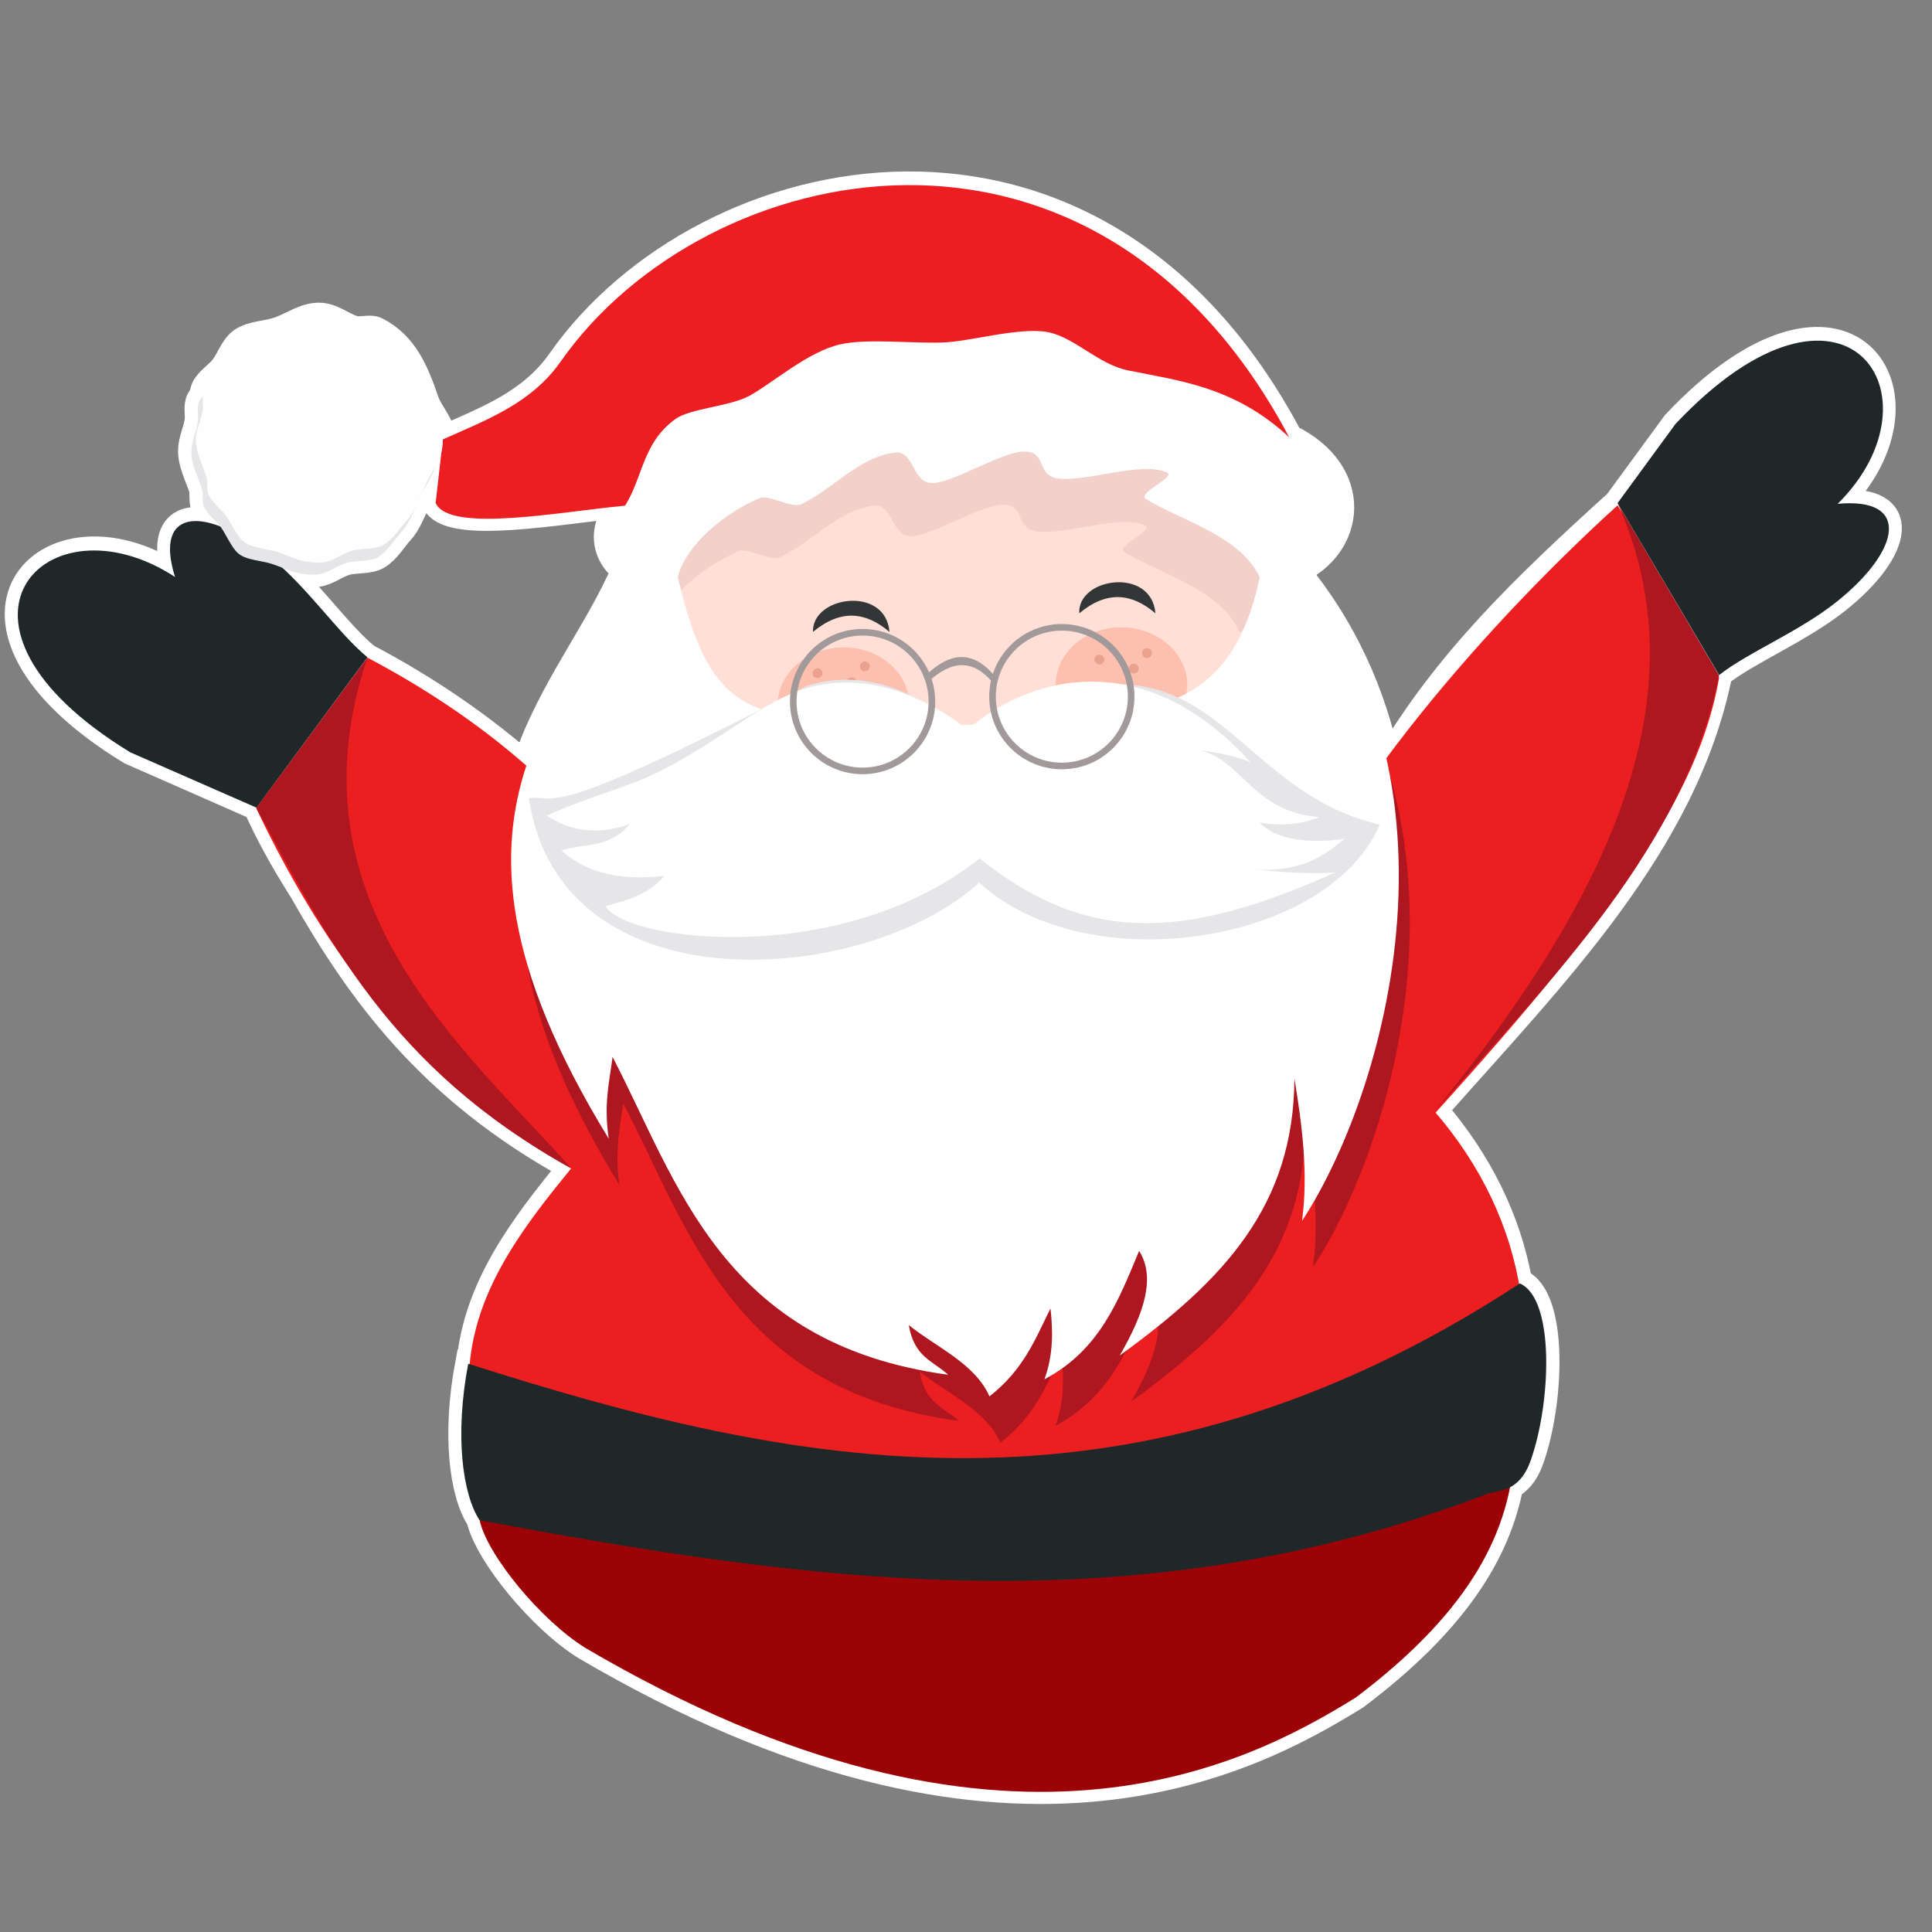 <?xml version="1.0" encoding="utf-8"?>
<!-- Generator: Adobe Illustrator 21.1.0, SVG Export Plug-In . SVG Version: 6.00 Build 0)  -->
<svg version="1.1" id="Layer_1" xmlns="http://www.w3.org/2000/svg" xmlns:xlink="http://www.w3.org/1999/xlink" x="0px" y="0px"
	 viewBox="0 0 510 510" style="enable-background:new 0 0 510 510;" xml:space="preserve">
<rect x="0" y="0" width="510" height="510" fill="#808080" stroke="none"/>
<style type="text/css">
	.st0{fill:#FFFEFF;stroke:#FFFFFF;stroke-width:7;stroke-miterlimit:10;}
	.st1{fill:#EB1F20;}
	.st2{fill:#AE1620;}
	.st3{fill:#9C0306;}
	.st4{fill:#1F2729;}
	.st5{fill:#FFDFD6;}
	.st6{fill:#FEC0AE;}
	.st7{fill:#F1D1CA;}
	.st8{fill:#EAA28E;}
	.st9{fill:#FFFFFF;}
	.st10{fill:#E6E6E8;}
	.st11{fill:none;stroke:#A2999A;stroke-width:1.74;}
	.st12{fill:#333637;}
	.st13{fill:#A2999A;}
	.st14{fill:#EC1E21;}
	.st15{fill:#FFFEFF;}
</style>
<path class="st0" d="M485,132.9c28.7-28.6,2-68.6-42.8-21.1l-15.3,20.9c-24.6,22.3-45.1,42-60.7,68.6c-3.7-17.8-11.3-35.2-24-50.6
	c14.8-6.6,17.2-25.9-1.8-35.2C289.1,18.6,186,41.2,148,95.2c-7.8,11.2-19.6,15.5-31.2,20.7c0-3.7-3.3-6.8-4.4-10
	c-2.7-7.9-5.6-14.9-13-18.7c-1.7-0.9-4.1,0.2-6.1-0.4c-3.1-1-5.7-3.4-9.1-3.4c-3.8,0-7.1,2.5-10.5,3.7c-3.4,1.2-7.1,1-9.9,2.9
	c-2.2,1.6-3.1,4.6-4.7,6.8c-1.4,2-4,3.4-5.1,5.6c-0.3,0.6-0.4,1.2-0.4,1.8c-0.4,0.4-0.7,0.9-0.9,1.3c-0.9,1.7-0.2,3.8-0.5,5.8
	c-0.4,2.5-1.7,5.1-1.7,7.7c0,3.4,1.8,6.8,2.8,9.8c0.4,1.1,0,3.5,0.5,4.6c0.8,1.9,3,3.7,4.3,5.3c-9.9-3.8-15.9,0.3-11.8,13.4
	c-33.9-22.1-67.6,12.3-11.8,46.3l33.2,14.6c2.9,6.5,7,14.1,12.1,22.1c15.1,26.6,33.6,52.4,71,73c-12.8,15.7-24.9,31.5-26.8,51.7
	c-0.1,0-0.2-0.1-0.3-0.1c-3.6,18.9-1.6,34.5,2.9,41.3c2.2,9.4,16.3,26.5,27.9,33.7c110.7,65,175,30.7,203.4,13.1
	c26.3-19.8,37.3-38,40.7-55.5c2-1.1,4-3,5.4-6.9c5.4-14.9,6.6-42.7-2.8-46.9c-0.1,0-0.1,0.1-0.2,0.1c-2.9-16.5-10.6-32-22.3-45.6
	c5.9-8,12-15.9,18.1-23.7c-5.6,7.8-11.6,15.7-18.1,23.7c31.6-35.7,66.1-70.3,75.1-115.1c7.6-6,21.1-11.5,31.1-19.4
	C501.9,145,504.2,131.1,485,132.9z M74.2,149.6c2.6,1,4.7,1.9,8.6,1.9c3.2,0,5.5-2.2,8.4-3.1c2.7-0.8,6.2-0.2,8.5-1.6
	c2.6-1.6,4.1-4.4,6.2-6.7c1.6-1.7,2.9-4.9,4.1-7.5c0.2-0.4,0.4-0.9,0.6-1.3c0.1-0.2,0.2-0.5,0.3-0.7c1.4-2.9,2.9-4.9,3.7-7.4
	c0.8-1.3,1.4-2.7,1.7-4.3l-1.5,13.6c3.7,8,33.2,2.2,49.9,0.7c-6.1,4.4-5.8,13.1,0.2,17.2c-7.3,17-19.8,32-26.2,51.5
	c-12.2-10.6-26-20.1-41.9-28.5C90.1,168,82.8,157.6,74.2,149.6z"/>
<g>
	<path class="st1" d="M378.7,293.4c24.5,28.3,31.3,65.6,14,100.9l-258.9,7.6c-22.3-42.8-3.5-68.4,17-93.5
		C112.7,285.3,406.1,256.2,378.7,293.4z"/>
	<path class="st1" d="M335.2,253.4c16.5-43,59.2-90.4,91.8-120l26.8,45.5c-5.2,30.5-27.7,62.8-75.1,115.1
		C375.7,297.2,335.2,253.4,335.2,253.4z"/>
	<path class="st1" d="M97,173.6c28.2,14.9,50,33.1,67.1,55.3c0,0,34.1,30.8,28.3,52.9c-6.5,24.5-41.7,26.6-41.7,26.6
		c-46.5-25.8-70.8-69.3-83.1-95.1L97,173.6z"/>
	<path class="st2" d="M171.6,153.6l10.3,10.9c9.1,39.1,19.9,35,54.2,41.5c57.8-9,94,8.2,101-51.7c56.6,55.9,33.1,144.2,9.5,180.2
		c1.7-12.8,0-25.2-2-37.6c-0.2,33.5-18.4,53-46,73.1c6.4-11.3,9.5-20.6,5-27.6c-5.4,13-10.4,26.2-25,34c2.3-6.2,2.3-12.5,1.6-18.7
		c-4,7.9-7,16.1-16.1,23.1c-3.9-8.6-13.8-12.8-21.3-18.7c1.4,8.5,6.5,9.5,10.4,13c-59.8-8-71.3-50.6-88.7-83.9
		c-0.8,6.6-2.3,12.4-1,21.6C107,220.6,159.8,195.7,171.6,153.6L171.6,153.6z"/>
	<path class="st2" d="M97,173.6c-21.8,64.6,26.2,103.8,53.8,134.8c-47.8-26.3-64.6-61-83.1-95.1L97,173.6z"/>
	<path class="st2" d="M427,132.8l26.8,45.5c-9,44.8-43.5,79.4-75.1,115.1C425.1,236.4,449.6,183.4,427,132.8L427,132.8z"/>
	<path class="st3" d="M126.6,401.3l273.2-18.5c-1,20.5-10.7,41.8-41.9,65.3c-28.4,17.6-92.7,51.9-203.4-13.1
		C142.9,427.8,128.7,410.7,126.6,401.3L126.6,401.3z"/>
	<path class="st4" d="M442.3,111.9c44.8-47.5,71.6-7.4,42.8,21.1c19.2-1.8,16.9,12.1-0.2,25.8c-10,8-23.5,13.4-31.1,19.4L427,132.8
		L442.3,111.9z"/>
	<path class="st4" d="M34.4,198.6c-55.7-34-22.1-68.4,11.8-46.3c-5.8-18.4,8.3-19,25.3-5.1c9.9,8.1,18,20.2,25.5,26.3l-29.3,39.7
		L34.4,198.6z"/>
	<path class="st4" d="M123.6,360c85.4,27.2,174.5,46.3,277.6-21.2c9.4,4.1,8.2,31.9,2.8,46.9c-3,8.3-8.5,7.7-11.3,8.6
		c-93.2,35.8-179.9,23.1-266.1,7C122.1,394.5,120,378.9,123.6,360L123.6,360z"/>
	<path class="st5" d="M336.9,171.9c0,47.6-36.2,86.3-80.8,86.3c-44.6,0-80.8-38.6-80.8-86.3s36.1-86.3,80.8-86.3
		C300.8,85.6,336.9,124.3,336.9,171.9L336.9,171.9z"/>
	<path class="st6" d="M313.4,180.7c0,8.3-7.8,15.1-17.4,15.1s-17.3-6.8-17.3-15.1c0-8.3,7.7-15.1,17.3-15.1S313.4,172.5,313.4,180.7
		L313.4,180.7z"/>
	<path class="st6" d="M240,186c0,8.3-7.7,15.1-17.3,15.1s-17.4-6.8-17.4-15.1c0-8.3,7.8-15.1,17.4-15.1S240,177.6,240,186L240,186z"
		/>
	<path class="st7" d="M181.4,133.2c4.8-7.7-17.5-2.3-8.7-8.6c3.8-2.8,14.3-3.3,19.4-6.1c6.3-3.4,15.5-11.7,24.1-13.6
		c7.1-1.6,18.7-0.2,27.1-0.5c7-0.2,19.6-4,27.2-2.8c7.3,1.1,13.6,8.6,21.7,10.2c13.2,2.7,28.1,4.2,42.6,17.8c12.3,3,4.5,28-7.6,37.4
		c-4.8-11.5-21.1-15.5-30.4-21.3c-2.5-1.6,8.2-5.8,5.5-7c-6.7-3-21.1,2.6-28.7,1.6c-5.6-0.8-3-7-8.6-7.1c-5.6-0.1-18,7.7-23.9,8.3
		c-6.2,0.6-5-8.9-10.8-8c-9.5,1.5-15.8,9.5-24.4,13.6c-2.6,1.2-8.5-2.7-11-1.6c-12.5,5.5-20.2,14.9-21.5,20.7
		C155.6,170.7,172.2,139.9,181.4,133.2L181.4,133.2z"/>
	<path class="st8" d="M304.1,172.4c0,0.7-0.6,1.3-1.3,1.3s-1.3-0.5-1.3-1.3c0-0.7,0.5-1.3,1.3-1.3S304.1,171.7,304.1,172.4
		L304.1,172.4z"/>
	<path class="st8" d="M291.5,174.1c0,0.7-0.5,1.3-1.3,1.3c-0.7,0-1.3-0.6-1.3-1.3c0-0.7,0.6-1.3,1.3-1.3
		C291,172.9,291.5,173.4,291.5,174.1L291.5,174.1z"/>
	<path class="st8" d="M300.6,176.5c0,0.7-0.6,1.3-1.3,1.3c-0.7,0-1.3-0.6-1.3-1.3c0-0.7,0.5-1.3,1.3-1.3
		C300,175.2,300.6,175.8,300.6,176.5L300.6,176.5z"/>
	<path class="st8" d="M229.6,175.9c0,0.7-0.5,1.3-1.3,1.3s-1.3-0.6-1.3-1.3c0-0.7,0.6-1.3,1.3-1.3S229.6,175.2,229.6,175.9
		L229.6,175.9z"/>
	<path class="st8" d="M217.1,177.7c0,0.7-0.6,1.3-1.3,1.3c-0.7,0-1.3-0.5-1.3-1.3c0-0.7,0.5-1.3,1.3-1.3
		C216.5,176.4,217.1,177,217.1,177.7L217.1,177.7z"/>
	<path class="st8" d="M226.1,180.1c0,0.7-0.6,1.3-1.3,1.3c-0.7,0-1.3-0.6-1.3-1.3c0-0.7,0.6-1.3,1.3-1.3
		C225.5,178.8,226.1,179.4,226.1,180.1L226.1,180.1z"/>
	<path class="st9" d="M168.5,141.3l10.4,10.9c9.1,39.1,19.9,35,54.2,41.6c57.8-9,94,8.2,101.1-51.7c56.6,55.8,33.1,144.1,9.5,180.2
		c1.7-12.8,0-25.2-2-37.6c-0.2,33.5-18.4,53-46.1,73.1c6.5-11.3,9.5-20.6,5.1-27.6c-5.4,13-10.4,26.2-25,33.9
		c2.3-6.2,2.3-12.5,1.6-18.7c-4,8-7,16.1-16.1,23.2c-3.9-8.7-13.8-12.8-21.3-18.8c1.4,8.5,6.5,9.5,10.4,13.1
		c-59.7-8.1-71.3-50.6-88.6-83.9c-0.8,6.5-2.4,12.3-1,21.6C104,208.2,156.8,183.4,168.5,141.3L168.5,141.3z"/>
	<path class="st10" d="M255.5,193.7c65.2-36.4,65.3,13.7,108.7,24c-13.6,31.7-77.5,41.3-105.7,15.3
		c-30.2,27.4-110.6,33.5-118.9-22.3c7.9-1.1,2.6,7.1,73.3-29.6C225.9,176.8,240.8,180.7,255.5,193.7L255.5,193.7z"/>
	<path class="st9" d="M255.5,192.6c14.6-13,45.4-23.6,74.6,8.6c-5.6-2.3-11.2-2.8-16.7-3.7c14.5,0.9,15.7,16.7,34.9,18.2
		c-5.1,2-10.4,2.4-15.8,1.4c6.6,7.3,23.1,4.2,22.4,4.3c-3.5,2.8-9.7,9.1-24.1,8.1c7.3,0.7,14.5,1.3,21.7,0.8
		c-40.3,18.1-65.8,18.8-93.9-3.7c-36.8,29.2-93.8,21.8-98.7,12.6c5.5-1.6,11-2.8,15.5-8c-10.6,1.2-20-0.2-27.2-6.7
		c6.1-2,12.5-0.4,18.1-7c-7.8,2.8-15.1,2.3-22-2.2c11.5-5.2,21.8-7.5,30.7-12.1c16.9-8.8,26.4-18.2,38.1-21.6
		C225.9,177.9,240.8,181.3,255.5,192.6L255.5,192.6z"/>
	<path class="st11" d="M246,185.2c0,10.1-8.2,18.3-18.3,18.3c-10.1,0-18.3-8.2-18.3-18.3c0-10.1,8.2-18.3,18.3-18.3
		C237.8,166.9,246,175.1,246,185.2L246,185.2z"/>
	<path class="st11" d="M298.6,183.9c0,10.1-8.2,18.3-18.3,18.3c-10.1,0-18.3-8.2-18.3-18.3c0-10.1,8.2-18.3,18.3-18.3
		C290.4,165.6,298.6,173.8,298.6,183.9L298.6,183.9z"/>
	<path class="st12" d="M234.8,166.8c-6.3-5.3-12.8-6.1-20.2,0C214.3,157.3,233.8,154.5,234.8,166.8L234.8,166.8z"/>
	<path class="st12" d="M305,161.9c-6.2-5.3-12.8-6.1-20.1,0C284.4,152.4,304,149.6,305,161.9L305,161.9z"/>
	<path class="st13" d="M244.7,178c5.6-5.3,11.5-6.8,17.5,0l-0.2,2.1c-5.2-6.1-10.7-5.9-17-0.1L244.7,178z"/>
	<path class="st14" d="M116.9,116c11.6-5.2,23.4-9.5,31.2-20.7c38-54,141.1-76.6,192.3,20.3l-93.5-6.5l-82,24.4
		c-16.6,1.5-46.2,7.3-49.9-0.7L116.9,116z"/>
	<path class="st10" d="M115.5,119.2c0,5.1-2.3,7.3-4.4,11.6c-1.4,2.8-2.9,7.3-5,9.5c-2.1,2.3-3.6,5-6.2,6.7
		c-2.3,1.4-5.8,0.8-8.5,1.6c-2.9,0.9-5.2,3.1-8.4,3.1c-5,0-7.2-1.5-11.1-2.8c-2.5-0.9-7.1-1-9.1-2.9c-1.6-1.4-3.1-4.8-4.4-6.7
		c-1.3-1.7-3.7-3.6-4.6-5.6c-0.5-1.1-0.1-3.5-0.5-4.6c-1-3.1-2.8-6.5-2.8-9.8c0-2.6,1.3-5.2,1.7-7.7c0.3-2-0.4-4.1,0.5-5.8
		c1.1-2.2,3.6-3.6,5.1-5.6c1.6-2.2,2.5-5.2,4.7-6.7c2.8-2,6.5-1.7,9.9-2.9c3.4-1.2,6.7-3.7,10.6-3.7c3.4,0,6,2.4,9.1,3.4
		c1.9,0.6,4.4-0.5,6.1,0.4c7.3,3.8,10.3,10.8,12.9,18.7C112.2,112.4,115.5,115.5,115.5,119.2L115.5,119.2z"/>
	<path class="st15" d="M116.9,116c0,5.2-2.3,7.3-4.4,11.6c-1.3,2.8-2.9,7.3-4.9,9.5c-2.1,2.3-3.6,5-6.3,6.7
		c-2.3,1.4-5.8,0.8-8.5,1.6c-2.9,0.9-5.2,3.1-8.4,3.1c-5,0-7.3-1.4-11.2-2.8c-2.5-0.8-7-1-9.1-2.9c-1.6-1.4-3.1-4.8-4.5-6.7
		c-1.3-1.7-3.7-3.6-4.6-5.6c-0.5-1.1-0.1-3.5-0.5-4.6c-1-3.1-2.8-6.5-2.8-9.8c0-2.6,1.4-5.2,1.8-7.7c0.3-2-0.4-4.1,0.5-5.8
		c1.1-2.2,3.7-3.6,5.1-5.6c1.6-2.2,2.6-5.2,4.7-6.8c2.8-2,6.5-1.7,9.9-2.9c3.4-1.2,6.7-3.7,10.5-3.7c3.4,0,6.1,2.4,9.1,3.4
		c1.9,0.5,4.3-0.5,6.1,0.4c7.3,3.8,10.3,10.8,13,18.7C113.6,109.2,116.9,112.3,116.9,116L116.9,116z"/>
	<path class="st15" d="M165,133.5c4.8-7.7,4.6-16.6,13.3-22.9c3.9-2.8,14.3-3.3,19.5-6.1c6.2-3.4,15.5-11.7,24-13.6
		c7.1-1.6,18.7-0.2,27.1-0.5c7-0.2,19.7-4,27.3-2.8c7.3,1.2,13.6,8.6,21.7,10.2c13.2,2.7,28.1,4.2,42.6,17.8
		c22.6,11,15.1,36.2-7.7,37.4c-4.8-11.5-21.1-15.5-30.3-21.3c-2.5-1.6,8.2-5.8,5.5-7c-6.7-3-21.1,2.6-28.8,1.6
		c-5.6-0.8-2.9-7-8.6-7.1c-5.6-0.2-18,7.7-23.9,8.3c-6.2,0.6-5-8.9-10.8-8c-9.6,1.5-15.8,9.5-24.4,13.6c-2.6,1.2-8.5-2.7-11-1.6
		c-12.5,5.4-20.2,14.8-21.5,20.6C161.3,156.6,155.7,140.2,165,133.5L165,133.5z"/>
</g>
</svg>
